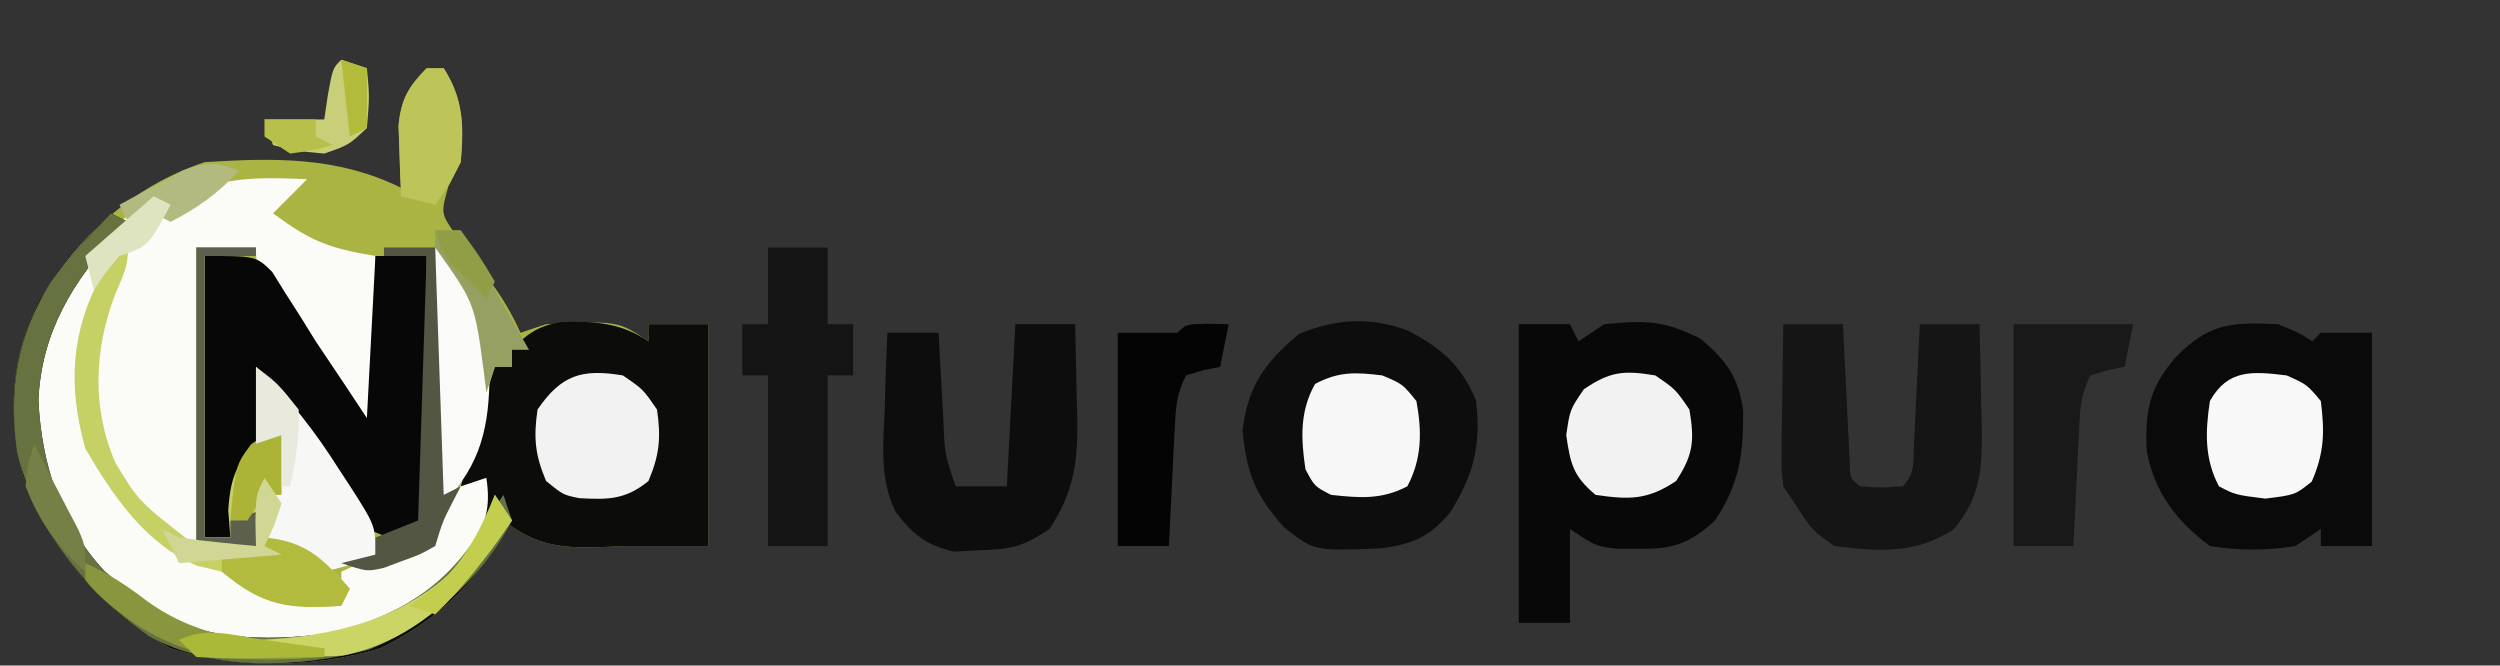 <svg version="1.1" xmlns="http://www.w3.org/2000/svg" width="293" height="78">

<rect width="100%" height="100%" fill="#333333" stroke="none"/>

<path d="M0 0 C0.66 0 1.32 0 2 0 C4.344 3.663 4.295 6.726 4 11 C3.526 11.928 3.051 12.856 2.562 13.812 C1.658 16.988 1.658 16.988 3.355 19.457 C4.6 21.21 5.882 22.937 7.203 24.633 C8.779 26.708 9.932 28.635 11 31 C11.99 30.67 12.98 30.34 14 30 C22.4 29.6 22.4 29.6 26 32 C26 31.34 26 30.68 26 30 C28.31 30 30.62 30 33 30 C33 38.58 33 47.16 33 56 C29.667 56 26.333 56 23 56 C22.312 56.035 21.623 56.07 20.914 56.105 C16.045 56.28 13.011 56.105 9 53 C8.755 53.74 8.51 54.48 8.258 55.242 C5.713 60.822 0.017 65.379 -5.5 68 C-12.998 70.274 -22.639 70.511 -30.078 67.934 C-38.26 63.328 -44.205 56.489 -47.34 47.641 C-49.148 40.408 -48.721 33.792 -45.324 27.129 C-40.635 19.591 -34.509 13.836 -26 11 C-17.808 10.495 -10.492 10.331 -3 14 C-3.052 12.987 -3.052 12.987 -3.105 11.953 C-3.133 11.061 -3.16 10.169 -3.188 9.25 C-3.222 8.368 -3.257 7.487 -3.293 6.578 C-2.946 3.524 -2.117 2.194 0 0 Z " fill="#AAB442" transform="translate(50,8)" data-index="1"></path>
<path d="M0 0 C-1.32 1.32 -2.64 2.64 -4 4 C0.369 7.225 2.393 8.066 8 9 C8 15.93 8 22.86 8 30 C4.683 25.854 1.688 21.715 -1.25 17.312 C-1.709 16.636 -2.168 15.96 -2.641 15.264 C-6 10.24 -6 10.24 -6 8 C-8.31 8 -10.62 8 -13 8 C-13 19.55 -13 31.1 -13 43 C-16.478 41.261 -17.762 40.478 -20.125 37.688 C-20.871 36.827 -20.871 36.827 -21.633 35.949 C-25.572 30.333 -25.638 24.635 -25 18 C-24.226 15.146 -23.226 12.707 -22 10 C-25.932 14.787 -26.416 19.192 -26.344 25.273 C-25.378 32.931 -20.865 39.235 -15 44 C-12.516 44.663 -12.516 44.663 -10 45 C-9.072 45.681 -8.144 46.361 -7.188 47.062 C-3.045 49.581 -0.764 49.329 4 49 C4 48.01 4 47.02 4 46 C10.5 43 10.5 43 15 43 C15.082 42.464 15.165 41.928 15.25 41.375 C16.264 38.165 18.072 35.737 20 33 C20.66 33.66 21.32 34.32 22 35 C21.911 39.638 21.068 43.08 17.812 46.512 C9.886 53.021 1.736 55.144 -8.289 54.516 C-13.491 53.793 -16.948 52.29 -21 49 C-21.645 48.504 -22.289 48.007 -22.953 47.496 C-28.791 42.406 -31.281 35.956 -32.379 28.387 C-32.763 20.425 -30.018 14.2 -25 8.125 C-22.855 5.778 -20.674 3.748 -18 2 C-17.34 2.33 -16.68 2.66 -16 3 C-14.642 2.321 -13.288 1.633 -11.938 0.938 C-7.926 -0.343 -4.176 -0.164 0 0 Z " fill="#FBFBF8" transform="translate(36,21)" data-index="2"></path>
<path d="M0 0 C0.66 0.33 1.32 0.66 2 1 C1.613 1.401 1.227 1.802 0.828 2.215 C-4.462 7.99 -8.12 13.887 -8.5 21.875 C-8.139 29.354 -5.914 36.407 -0.75 41.938 C0.466 42.998 1.716 44.022 3 45 C3.55 45.433 4.101 45.866 4.668 46.312 C11.102 50.403 19.678 50.171 27 49 C33.033 47.109 38.286 44.473 42.25 39.438 C43.905 36.187 44.539 34.559 44 31 C43.01 31.33 42.02 31.66 41 32 C41.478 30.229 41.958 28.458 42.438 26.688 C42.704 25.701 42.971 24.715 43.246 23.699 C43.781 21.785 44.371 19.886 45 18 C45.66 18 46.32 18 47 18 C47 17.34 47 16.68 47 16 C48.803 14.047 50.252 13.103 52.906 12.738 C56.743 12.645 59.713 12.809 63 15 C63 14.34 63 13.68 63 13 C65.31 13 67.62 13 70 13 C70 21.58 70 30.16 70 39 C66.667 39 63.333 39 60 39 C59.312 39.035 58.623 39.07 57.914 39.105 C53.045 39.28 50.011 39.105 46 36 C45.755 36.74 45.51 37.48 45.258 38.242 C42.713 43.822 37.017 48.379 31.5 51 C24.002 53.274 14.361 53.511 6.922 50.934 C-1.26 46.328 -7.205 39.489 -10.34 30.641 C-12.149 23.405 -11.697 16.832 -8.355 10.148 C-5.988 6.396 -3.082 3.177 0 0 Z " fill="#0C0C0B" transform="translate(13,25)" data-index="3"></path>
<path d="M0 0 C1.98 0 3.96 0 6 0 C6.33 0.66 6.66 1.32 7 2 C7.99 1.34 8.98 0.68 10 0 C14.815 -0.474 17.051 -0.492 21.375 1.75 C24.388 4.332 25.748 6.203 26.301 10.148 C26.327 15.181 25.877 18.685 23 23 C19.979 25.771 18.013 26.392 13.938 26.312 C12.652 26.307 12.652 26.307 11.34 26.301 C9 26 9 26 6 24 C6 27.63 6 31.26 6 35 C4.02 35 2.04 35 0 35 C0 23.45 0 11.9 0 0 Z " fill="#080808" transform="translate(178,38)" data-index="4"></path>
<path d="M0 0 C2.438 1 2.438 1 4 2 C4.33 1.67 4.66 1.34 5 1 C6.98 1 8.96 1 11 1 C11 9.25 11 17.5 11 26 C9.02 26 7.04 26 5 26 C5 25.34 5 24.68 5 24 C4.01 24.66 3.02 25.32 2 26 C-1.392 26.546 -4.607 26.537 -8 26 C-11.924 23.057 -14.472 19.745 -15.406 14.887 C-15.604 10.246 -15.177 7.611 -12.125 4 C-8.241 -0.053 -5.644 -0.292 0 0 Z " fill="#0A0A0A" transform="translate(267,38)" data-index="5" style="opacity: 1;"></path>
<path d="M0 0 C3.95 2.054 6.399 4.136 8.035 8.273 C8.608 13.522 7.787 16.789 5.035 21.273 C2.627 24.183 0.564 25.089 -3.234 25.547 C-10.949 25.855 -10.949 25.855 -14.465 23.086 C-17.873 19.252 -18.787 16.899 -19.34 11.836 C-18.79 6.616 -16.703 3.722 -12.715 0.398 C-8.365 -1.381 -4.385 -1.621 0 0 Z " fill="#0D0D0D" transform="translate(164.965,38.727)" data-index="6"></path>
<path d="M0 0 C6 0 6 0 7.906 1.871 C8.432 2.718 8.958 3.565 9.5 4.438 C10.079 5.341 10.658 6.245 11.254 7.176 C11.83 8.108 12.406 9.04 13 10 C14.14 11.712 15.286 13.421 16.438 15.125 C17.706 17.043 17.706 17.043 19 19 C19.33 12.73 19.66 6.46 20 0 C21.98 0 23.96 0 26 0 C26.049 4.378 26.086 8.756 26.11 13.135 C26.12 14.625 26.134 16.115 26.151 17.604 C26.175 19.744 26.186 21.884 26.195 24.023 C26.206 25.312 26.216 26.6 26.227 27.927 C26 31 26 31 24 33 C21.699 33.086 21.699 33.086 19 32 C16.955 29.739 15.405 27.217 13.812 24.625 C13.375 23.939 12.937 23.253 12.486 22.547 C11.672 21.27 10.865 19.988 10.066 18.702 C9.073 17.116 8.038 15.557 7 14 C6.951 14.615 6.902 15.23 6.852 15.863 C6.777 16.672 6.702 17.48 6.625 18.312 C6.555 19.113 6.486 19.914 6.414 20.738 C6 23 6 23 4 26 C3.606 28.324 3.265 30.658 3 33 C2.01 33 1.02 33 0 33 C0 22.11 0 11.22 0 0 Z " fill="#070707" transform="translate(24,30)" data-index="7"></path>
<path d="M0 0 C2.31 0 4.62 0 7 0 C7.061 1.288 7.121 2.576 7.184 3.902 C7.268 5.581 7.353 7.259 7.438 8.938 C7.477 9.788 7.516 10.638 7.557 11.514 C7.599 12.323 7.64 13.131 7.684 13.965 C7.72 14.714 7.757 15.463 7.795 16.234 C7.818 18.025 7.818 18.025 9 19 C11.5 19.167 11.5 19.167 14 19 C15.514 17.486 15.213 16.075 15.316 13.965 C15.358 13.156 15.4 12.347 15.443 11.514 C15.502 10.238 15.502 10.238 15.562 8.938 C15.606 8.083 15.649 7.229 15.693 6.35 C15.8 4.233 15.9 2.117 16 0 C18.31 0 20.62 0 23 0 C23.081 3.063 23.141 6.124 23.188 9.188 C23.213 10.052 23.238 10.916 23.264 11.807 C23.32 16.691 23.266 20.08 20 24 C15.56 26.96 11.209 26.649 6 26 C3.438 24.188 3.438 24.188 2 22 C1.34 21.01 0.68 20.02 0 19 C-0.227 16.915 -0.227 16.915 -0.195 14.551 C-0.189 13.703 -0.182 12.856 -0.176 11.982 C-0.159 11.101 -0.142 10.22 -0.125 9.312 C-0.116 8.42 -0.107 7.527 -0.098 6.607 C-0.074 4.405 -0.041 2.202 0 0 Z " fill="#151515" transform="translate(209,38)" data-index="8"></path>
<path d="M0 0 C2.31 0 4.62 0 7 0 C7.081 2.876 7.141 5.749 7.188 8.625 C7.213 9.433 7.238 10.241 7.264 11.074 C7.325 16.142 6.88 19.637 4 24 C0.745 26.17 -0.561 26.375 -4.375 26.5 C-5.311 26.552 -6.247 26.603 -7.211 26.656 C-10.464 25.891 -12.064 24.614 -14.062 21.938 C-15.892 18.155 -15.514 14.235 -15.312 10.125 C-15.29 9.246 -15.267 8.367 -15.244 7.461 C-15.186 5.307 -15.096 3.153 -15 1 C-13.02 1 -11.04 1 -9 1 C-8.939 2.132 -8.879 3.264 -8.816 4.43 C-8.732 5.911 -8.647 7.393 -8.562 8.875 C-8.523 9.621 -8.484 10.368 -8.443 11.137 C-8.284 15.2 -8.284 15.2 -7 19 C-5.02 19 -3.04 19 -1 19 C-0.67 12.73 -0.34 6.46 0 0 Z " fill="#0D0D0D" transform="translate(119,38)" data-index="9"></path>
<path d="M0 0 C2.31 0 4.62 0 7 0 C7 2.97 7 5.94 7 9 C7.99 9 8.98 9 10 9 C10 10.98 10 12.96 10 15 C9.01 15 8.02 15 7 15 C7 21.6 7 28.2 7 35 C4.69 35 2.38 35 0 35 C0 28.4 0 21.8 0 15 C-0.99 15 -1.98 15 -3 15 C-3 13.02 -3 11.04 -3 9 C-2.01 9 -1.02 9 0 9 C0 6.03 0 3.06 0 0 Z " fill="#141414" transform="translate(90,29)" data-index="10"></path>
<path d="M0 0 C0 3 0 3 -1.5 6.5 C-3.974 12.94 -4.266 19.936 -1.438 26.312 C1.288 30.802 1.288 30.802 8 36 C8 24.45 8 12.9 8 1 C10.31 1 12.62 1 15 1 C15 1.33 15 1.66 15 2 C13.02 2 11.04 2 9 2 C9 12.89 9 23.78 9 35 C9.99 35 10.98 35 12 35 C11.918 33.948 11.835 32.896 11.75 31.812 C12.036 27.452 12.91 26 16 23 C16.66 23 17.32 23 18 23 C18.286 31.571 18.286 31.571 16 35 C16.722 35.062 17.444 35.124 18.188 35.188 C21.847 36.245 23.492 38.206 26 41 C25.67 41.66 25.34 42.32 25 43 C18.724 43.433 16.179 42.828 11 39 C10.051 38.773 9.102 38.546 8.125 38.312 C2.043 35.758 -1.756 30.139 -5 24.562 C-7.098 17.089 -6.681 10.818 -3 4 C-1.312 1.562 -1.312 1.562 0 0 Z " fill="#C5D065" transform="translate(15,28)" data-index="11"></path>
<path d="M0 0 C4.667 0 9.333 0 14 0 C13.67 1.65 13.34 3.3 13 5 C12.361 5.124 11.721 5.247 11.062 5.375 C10.382 5.581 9.701 5.787 9 6 C7.882 8.236 7.806 9.649 7.684 12.133 C7.642 12.938 7.6 13.744 7.557 14.574 C7.498 15.837 7.498 15.837 7.438 17.125 C7.373 18.399 7.373 18.399 7.307 19.699 C7.2 21.799 7.1 23.9 7 26 C4.69 26 2.38 26 0 26 C0 17.42 0 8.84 0 0 Z " fill="#191919" transform="translate(236,38)" data-index="12"></path>
<path d="M0 0 C0.66 0.33 1.32 0.66 2 1 C1.613 1.401 1.227 1.802 0.828 2.215 C-4.462 7.99 -8.12 13.887 -8.5 21.875 C-8.139 29.354 -5.914 36.407 -0.75 41.938 C0.466 42.998 1.716 44.022 3 45 C3.55 45.433 4.101 45.866 4.668 46.312 C11.102 50.403 19.678 50.171 27 49 C34.818 46.55 39.97 43.12 44 36 C44.66 35.01 45.32 34.02 46 33 C46.33 33.99 46.66 34.98 47 36 C43.537 42.796 37.251 48.239 30.266 51.133 C22.11 53.298 11.887 53.753 4.375 49.5 C-3.276 43.931 -8.679 37.285 -11 28 C-12.019 20.565 -11.019 14.37 -7 8 C-4.805 5.189 -2.482 2.559 0 0 Z " fill="#66723F" transform="translate(13,25)" data-index="13"></path>
<path d="M0 0 C1.207 0.031 1.207 0.031 2.438 0.062 C2.107 1.712 1.778 3.362 1.438 5.062 C0.798 5.186 0.159 5.31 -0.5 5.438 C-1.181 5.644 -1.861 5.85 -2.562 6.062 C-3.681 8.299 -3.756 9.711 -3.879 12.195 C-3.921 13.001 -3.963 13.807 -4.006 14.637 C-4.065 15.899 -4.065 15.899 -4.125 17.188 C-4.19 18.462 -4.19 18.462 -4.256 19.762 C-4.362 21.862 -4.463 23.962 -4.562 26.062 C-6.543 26.062 -8.523 26.062 -10.562 26.062 C-10.562 17.812 -10.562 9.562 -10.562 1.062 C-8.229 1.062 -5.896 1.062 -3.562 1.062 C-2.562 0.062 -2.562 0.062 0 0 Z " fill="#040404" transform="translate(141.562,37.938)" data-index="14"></path>
<path d="M0 0 C2.375 1.625 2.375 1.625 4 4 C4.483 7.311 4.296 9.297 3 12.375 C0.295 14.573 -1.709 14.571 -5.125 14.383 C-7 14 -7 14 -9 12.375 C-10.296 9.297 -10.483 7.311 -10 4 C-7.219 -0.064 -4.813 -0.802 0 0 Z " fill="#F2F2F2" transform="translate(73,44)" data-index="15"></path>
<path d="M0 0 C2.375 1.625 2.375 1.625 4 4 C4.606 7.636 4.472 9.283 2.438 12.375 C-0.921 14.614 -3.047 14.575 -7 14 C-9.625 11.798 -9.945 10.38 -10.438 7 C-10 4 -10 4 -8.375 1.625 C-5.288 -0.487 -3.672 -0.612 0 0 Z " fill="#F2F2F2" transform="translate(194,44)" data-index="16"></path>
<path d="M0 0 C2.375 1 2.375 1 4 3 C4.663 6.576 4.659 9.759 2.938 13 C-0.132 14.584 -2.617 14.362 -6 14 C-7.938 13 -7.938 13 -9 11 C-9.533 7.399 -9.687 4.222 -7.875 1 C-5.09 -0.485 -3.107 -0.381 0 0 Z " fill="#F7F7F7" transform="translate(162,44)" data-index="17"></path>
<path d="M0 0 C2.375 1.062 2.375 1.062 4 3 C4.463 6.635 4.407 9.066 2.938 12.438 C1 14 1 14 -2.5 14.438 C-6 14 -6 14 -7.938 13 C-9.657 9.763 -9.537 6.577 -9 3 C-6.888 -0.755 -4.012 -0.491 0 0 Z " fill="#F8F8F8" transform="translate(268,44)" data-index="18"></path>
<path d="M0 0 C3.964 3.703 6.918 7.549 9.812 12.125 C10.219 12.745 10.626 13.365 11.045 14.004 C14 18.623 14 18.623 14 22 C11.25 23.188 11.25 23.188 8 24 C5.812 22.688 5.812 22.688 4 21 C3.01 20.67 2.02 20.34 1 20 C1.66 16.04 2.32 12.08 3 8 C2.01 8.33 1.02 8.66 0 9 C0 6.03 0 3.06 0 0 Z " fill="#F7F8F5" transform="translate(30,43)" data-index="19"></path>
<path d="M0 0 C5.61 5.61 6.166 7.239 6.375 14.688 C6.355 20.995 5.398 25.356 1 30 C0.67 30 0.34 30 0 30 C0 20.1 0 10.2 0 0 Z " fill="#FAFAF9" transform="translate(51,29)" data-index="20"></path>
<path d="M0 0 C0.66 0 1.32 0 2 0 C4.34 3.656 4.374 6.732 4 11 C2.5 13.938 2.5 13.938 1 16 C-0.32 15.67 -1.64 15.34 -3 15 C-3.081 13.251 -3.139 11.5 -3.188 9.75 C-3.222 8.775 -3.257 7.801 -3.293 6.797 C-2.958 3.603 -2.233 2.271 0 0 Z " fill="#BDC559" transform="translate(50,8)" data-index="21"></path>
<path d="M0 0 C4.833 0.414 6.827 2.464 10 6 C9.67 6.66 9.34 7.32 9 8 C2.949 8.417 -0.172 8.104 -5 4 C-5 3.34 -5 2.68 -5 2 C-3.35 1.67 -1.7 1.34 0 1 C0 0.67 0 0.34 0 0 Z " fill="#B2BB3D" transform="translate(31,63)" data-index="22"></path>
<path d="M0 0 C1.98 0 3.96 0 6 0 C6.33 9.57 6.66 19.14 7 29 C7.66 28.67 8.32 28.34 9 28 C8.691 28.598 8.381 29.196 8.062 29.812 C6.898 32.09 6.898 32.09 6 35 C4.258 35.984 4.258 35.984 2.125 36.75 C1.426 37.013 0.728 37.276 0.008 37.547 C-2 38 -2 38 -5 37 C-3.02 36.505 -3.02 36.505 -1 36 C-1 35.34 -1 34.68 -1 34 C0.65 33.34 2.3 32.68 4 32 C4.33 21.77 4.66 11.54 5 1 C3.35 1 1.7 1 0 1 C0 0.67 0 0.34 0 0 Z " fill="#525643" transform="translate(45,29)" data-index="23"></path>
<path d="M0 0 C0.66 0.99 1.32 1.98 2 3 C-2.979 10.431 -8.707 16.995 -17.836 18.832 C-21.936 19.15 -25.948 18.614 -30 18 C-30 17.67 -30 17.34 -30 17 C-28.909 16.996 -28.909 16.996 -27.797 16.992 C-18.995 16.654 -10.569 14.618 -4.172 8.152 C-2.257 5.561 -1.018 3.053 0 0 Z " fill="#CAD565" transform="translate(58,58)" data-index="24"></path>
<path d="M0 0 C0.99 0.33 1.98 0.66 3 1 C3.312 4.312 3.312 4.312 3 8 C0.875 10 0.875 10 -2 11 C-5.312 10.688 -5.312 10.688 -8 10 C-8.33 9.01 -8.66 8.02 -9 7 C-6.69 7 -4.38 7 -2 7 C-1.856 6.031 -1.711 5.061 -1.562 4.062 C-1 1 -1 1 0 0 Z " fill="#C9CF79" transform="translate(40,7)" data-index="25"></path>
<path d="M0 0 C2.31 0 4.62 0 7 0 C7 0.33 7 0.66 7 1 C5.02 1 3.04 1 1 1 C1 11.89 1 22.78 1 34 C1.99 34 2.98 34 4 34 C4 33.34 4 32.68 4 32 C4.99 31.67 5.98 31.34 7 31 C7 32.32 7 33.64 7 35 C4.69 35 2.38 35 0 35 C0 23.45 0 11.9 0 0 Z " fill="#5E604E" transform="translate(23,29)" data-index="26"></path>
<path d="M0 0 C2.729 1.201 4.958 2.702 7.312 4.5 C13.561 9.001 20.533 9.429 28 10 C28 10.33 28 10.66 28 11 C17.961 11.723 11.094 11.653 3 5 C1.234 3.426 1.234 3.426 0 2 C0 1.34 0 0.68 0 0 Z " fill="#8A963E" transform="translate(10,66)" data-index="27"></path>
<path d="M0 0 C0.99 0 1.98 0 3 0 C5.64 4.62 8.28 9.24 11 14 C10.34 14 9.68 14 9 14 C9 14.66 9 15.32 9 16 C8.34 16 7.68 16 7 16 C6.67 16.99 6.34 17.98 6 19 C5.853 17.788 5.853 17.788 5.703 16.551 C4.633 8.504 4.633 8.504 0 2 C0 1.34 0 0.68 0 0 Z " fill="#96A062" transform="translate(51,27)" data-index="28"></path>
<path d="M0 0 C0 2.31 0 4.62 0 7 C-0.66 7 -1.32 7 -2 7 C-2.99 8.485 -2.99 8.485 -4 10 C-4.66 10 -5.32 10 -6 10 C-5.389 3.524 -5.389 3.524 -3.562 1.062 C-2 0 -2 0 0 0 Z " fill="#ABB436" transform="translate(33,51)" data-index="29"></path>
<path d="M0 0 C-2.366 2.615 -4.86 4.39 -8 6 C-8.66 5.67 -9.32 5.34 -10 5 C-10.99 5.33 -11.98 5.66 -13 6 C-13.33 5.34 -13.66 4.68 -14 4 C-12.425 3.131 -10.839 2.28 -9.25 1.438 C-8.368 0.962 -7.487 0.486 -6.578 -0.004 C-3.793 -1.08 -2.73 -1.065 0 0 Z " fill="#B2BA7F" transform="translate(28,20)" data-index="30"></path>
<path d="M0 0 C2.562 1.938 2.562 1.938 5 5 C5.145 8.106 4.666 10.972 4 14 C3.67 14 3.34 14 3 14 C3 12.02 3 10.04 3 8 C2.01 8.33 1.02 8.66 0 9 C0 6.03 0 3.06 0 0 Z " fill="#E9EADD" transform="translate(30,43)" data-index="31"></path>
<path d="M0 0 C0.66 0.99 1.32 1.98 2 3 C1.125 5.688 1.125 5.688 0 8 C0.66 8.33 1.32 8.66 2 9 C-3.94 9.495 -3.94 9.495 -10 10 C-10.66 8.68 -11.32 7.36 -12 6 C-11.01 6.495 -11.01 6.495 -10 7 C-8.463 7.225 -6.92 7.408 -5.375 7.562 C-4.558 7.646 -3.74 7.73 -2.898 7.816 C-2.272 7.877 -1.645 7.938 -1 8 C-1.021 7.051 -1.041 6.103 -1.062 5.125 C-1 2 -1 2 0 0 Z " fill="#D0D694" transform="translate(31,56)" data-index="32"></path>
<path d="M0 0 C0.66 0.33 1.32 0.66 2 1 C-0.625 5.875 -0.625 5.875 -4 7 C-5.685 8.997 -5.685 8.997 -7 11 C-7.33 9.68 -7.66 8.36 -8 7 C-5.36 4.69 -2.72 2.38 0 0 Z " fill="#DFE4C0" transform="translate(18,23)" data-index="33"></path>
<path d="M0 0 C0.66 0.99 1.32 1.98 2 3 C1.066 4.273 0.127 5.543 -0.812 6.812 C-1.596 7.874 -1.596 7.874 -2.395 8.957 C-3.831 10.785 -5.318 12.399 -7 14 C-7.99 13.67 -8.98 13.34 -10 13 C-9.092 12.34 -8.185 11.68 -7.25 11 C-3.555 7.962 -1.833 4.345 0 0 Z " fill="#C3CE4E" transform="translate(58,58)" data-index="34"></path>
<path d="M0 0 C0.286 0.576 0.572 1.152 0.867 1.746 C1.589 3.182 2.322 4.613 3.07 6.035 C3.418 6.704 3.766 7.373 4.125 8.062 C4.478 8.734 4.831 9.406 5.195 10.098 C6 12 6 12 6 15 C2.664 12.009 0.625 9.192 -1 5 C-0.688 2.125 -0.688 2.125 0 0 Z " fill="#748046" transform="translate(4,52)" data-index="35"></path>
<path d="M0 0 C0.706 0.1 1.413 0.2 2.141 0.303 C3.886 0.55 5.631 0.806 7.375 1.062 C7.375 1.393 7.375 1.722 7.375 2.062 C4.916 2.116 2.459 2.156 0 2.188 C-1.048 2.213 -1.048 2.213 -2.117 2.238 C-3.954 2.256 -5.791 2.166 -7.625 2.062 C-8.285 1.403 -8.945 0.743 -9.625 0.062 C-6.487 -1.507 -3.359 -0.499 0 0 Z " fill="#ABB939" transform="translate(30.625,74.938)" data-index="36"></path>
<path d="M0 0 C1.98 0 3.96 0 6 0 C6 0.66 6 1.32 6 2 C6.66 2.33 7.32 2.66 8 3 C5.688 3.625 5.688 3.625 3 4 C2.01 3.34 1.02 2.68 0 2 C0 1.34 0 0.68 0 0 Z " fill="#B7C049" transform="translate(31,14)" data-index="37"></path>
<path d="M0 0 C0.99 0 1.98 0 3 0 C5.188 3 5.188 3 7 6 C6.67 6.66 6.34 7.32 6 8 C1.125 3.375 1.125 3.375 0 0 Z " fill="#929E45" transform="translate(51,27)" data-index="38"></path>
<path d="M0 0 C0.99 0.33 1.98 0.66 3 1 C3 3.31 3 5.62 3 8 C2.01 8.495 2.01 8.495 1 9 C0.67 6.03 0.34 3.06 0 0 Z " fill="#B2BC3A" transform="translate(40,7)" data-index="39"></path>
</svg>